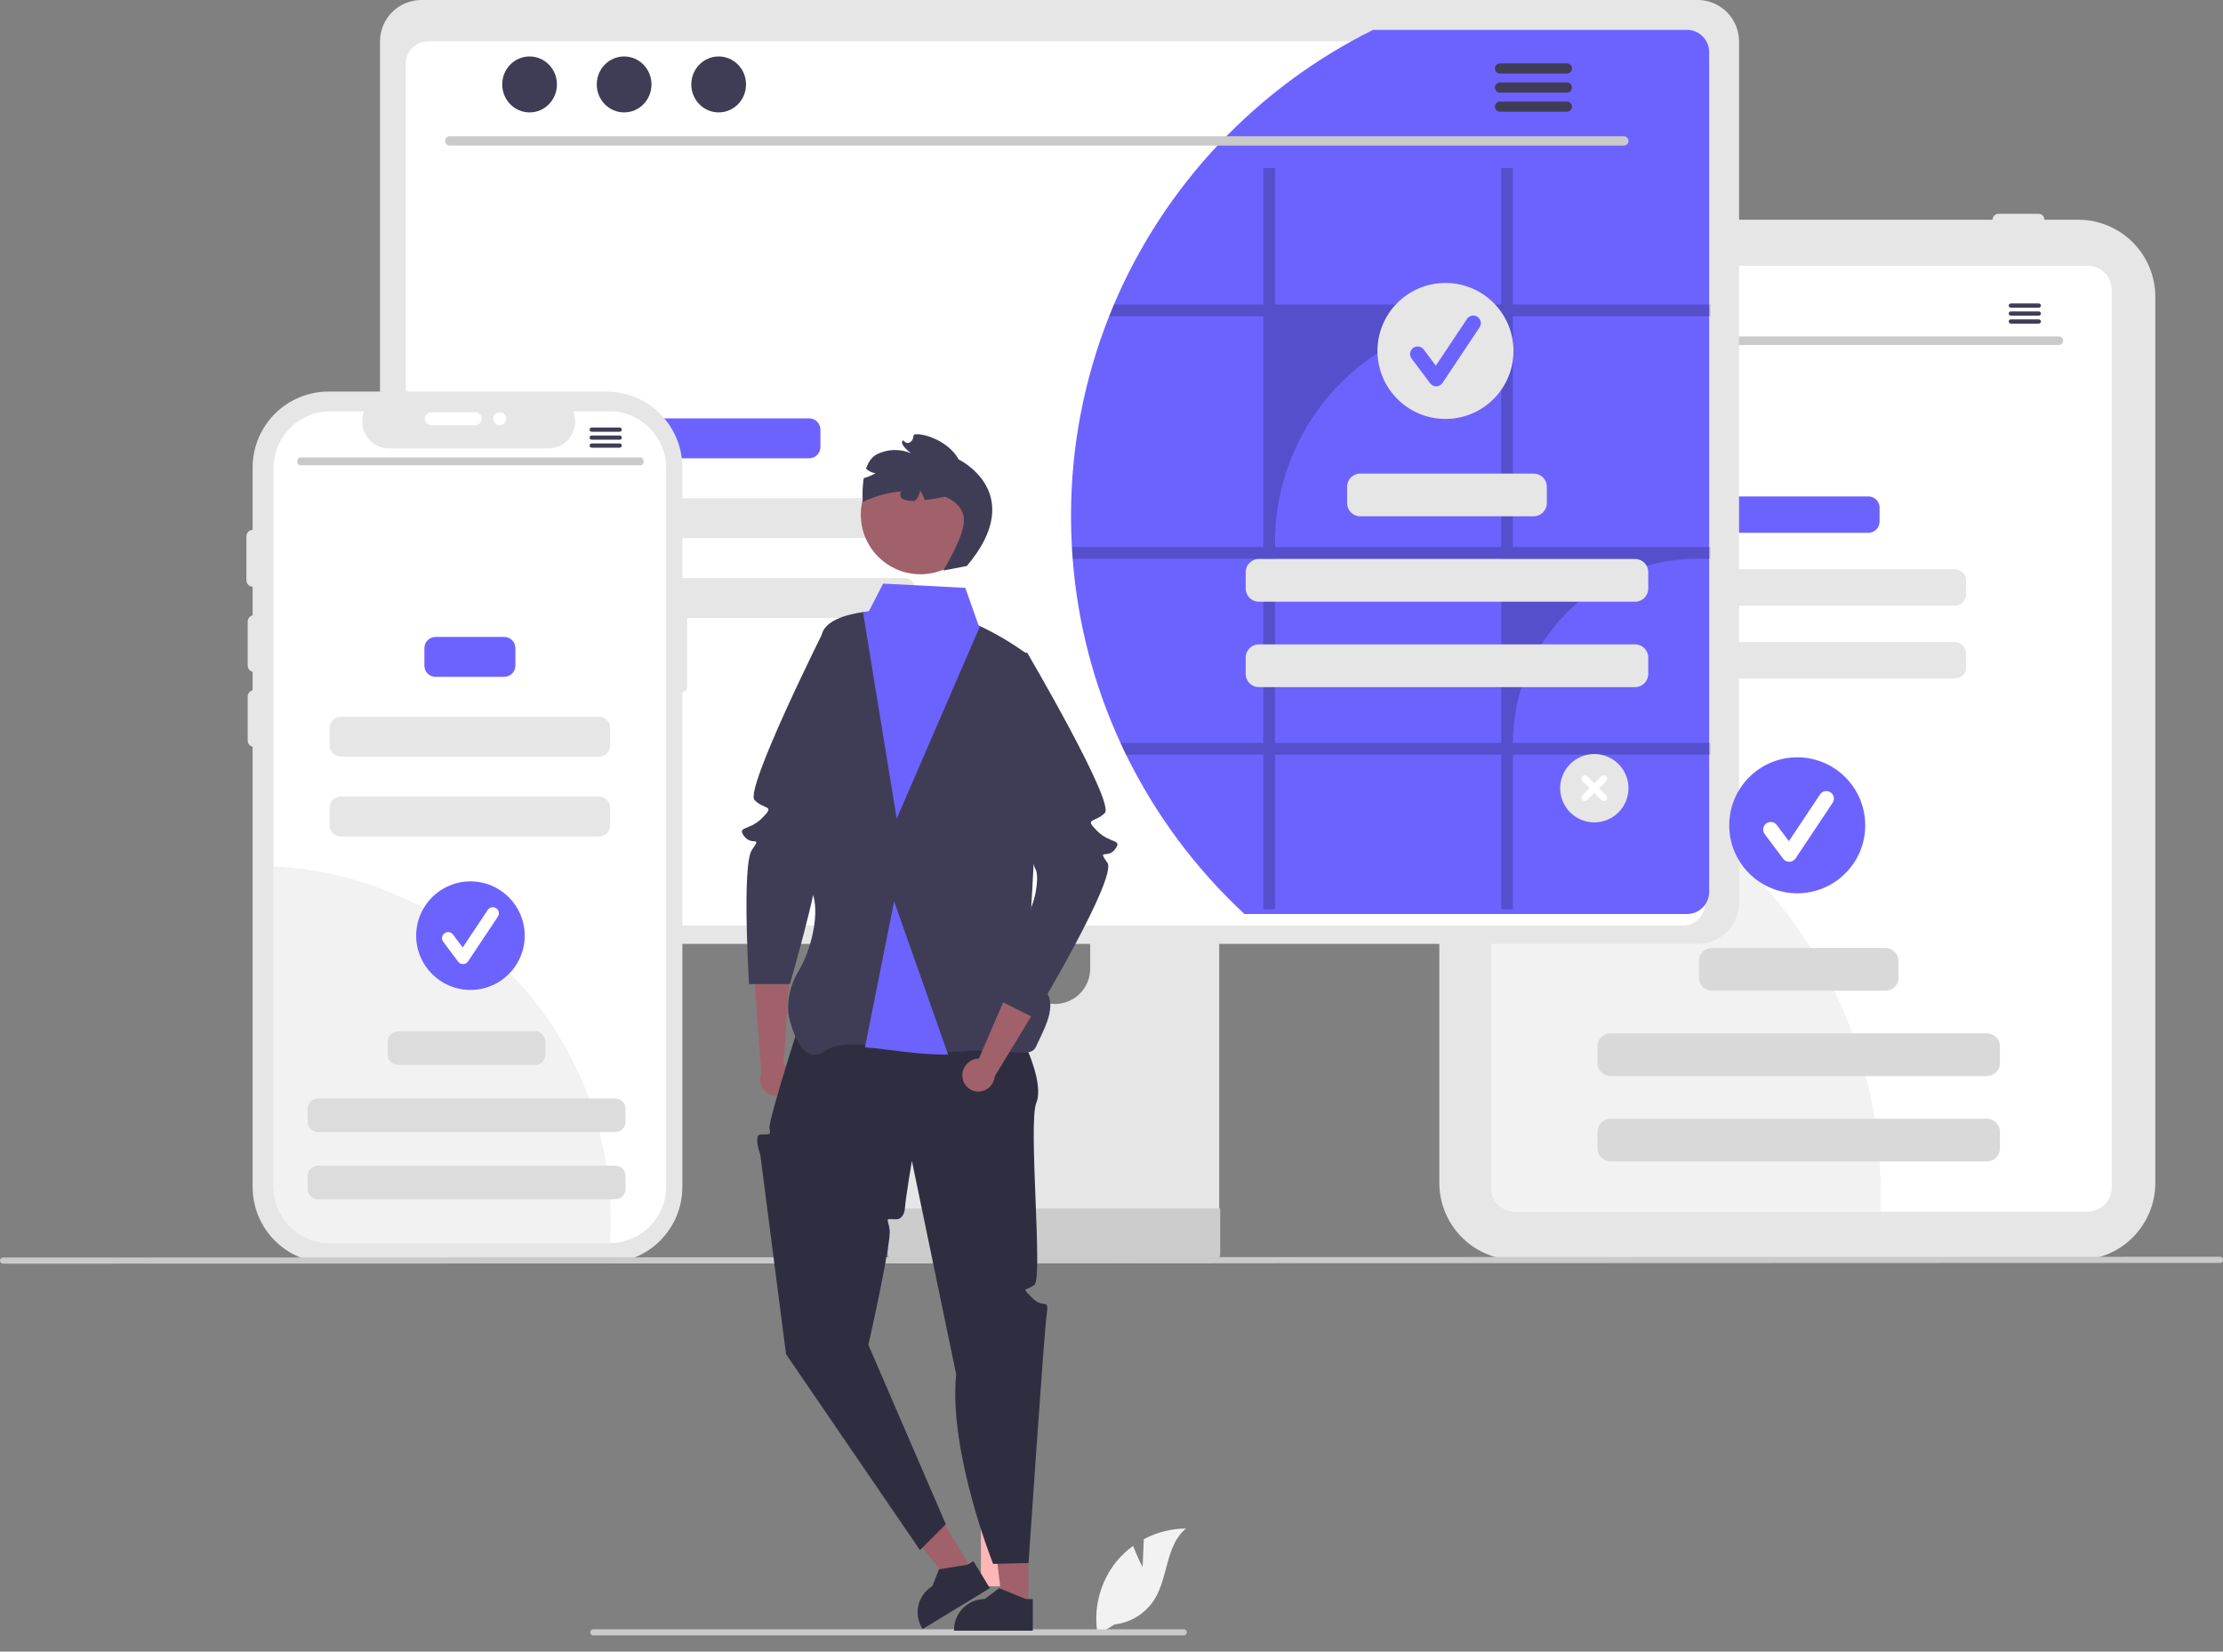 <svg width="860" height="639" viewBox="0 0 860 639" fill="none" xmlns="http://www.w3.org/2000/svg">
<rect x="0" y="0" width="860" height="639" fill="#808080" stroke="none"/>
<g clip-path="url(#clip0_136_1152)">
<path d="M804 487.5H586.652C578.744 487.491 571.163 484.346 565.572 478.755C559.98 473.163 556.835 465.582 556.826 457.675V114.832C556.835 106.924 559.98 99.343 565.572 93.751C571.163 88.16 578.744 85.015 586.652 85.006H804C811.908 85.015 819.489 88.16 825.081 93.751C830.672 99.343 833.817 106.924 833.826 114.832V457.675C833.817 465.582 830.672 473.163 825.081 478.755C819.489 484.346 811.908 487.491 804 487.5Z" fill="#E6E6E6"/>
<path d="M807.605 102.803H586.242C583.767 102.806 581.394 103.791 579.643 105.541C577.893 107.291 576.908 109.665 576.905 112.14V459.453C576.909 461.928 577.894 464.301 579.644 466.051C581.394 467.801 583.767 468.786 586.242 468.79H807.605C810.08 468.787 812.453 467.802 814.203 466.052C815.954 464.302 816.938 461.928 816.941 459.453V112.14C816.938 109.665 815.954 107.291 814.203 105.541C812.453 103.791 810.08 102.806 807.605 102.803Z" fill="white"/>
<path d="M591.965 85.006C591.965 84.401 592.206 83.821 592.634 83.393C593.061 82.965 593.641 82.725 594.246 82.724H609.762C610.367 82.724 610.947 82.964 611.375 83.392C611.803 83.82 612.044 84.401 612.044 85.006C612.044 85.611 611.803 86.191 611.375 86.619C610.947 87.047 610.367 87.287 609.762 87.287H594.246C593.641 87.287 593.061 87.046 592.634 86.618C592.206 86.191 591.965 85.611 591.965 85.006Z" fill="#E6E6E6"/>
<path d="M617.52 85.006C617.52 84.401 617.761 83.821 618.189 83.393C618.617 82.965 619.197 82.725 619.801 82.724H635.317C635.922 82.724 636.503 82.964 636.931 83.392C637.358 83.82 637.599 84.401 637.599 85.006C637.599 85.611 637.358 86.191 636.931 86.619C636.503 87.047 635.922 87.287 635.317 87.287H619.801C619.197 87.287 618.617 87.046 618.189 86.618C617.761 86.191 617.52 85.611 617.52 85.006Z" fill="#E6E6E6"/>
<path d="M770.851 85.006C770.852 84.401 771.092 83.821 771.52 83.393C771.948 82.965 772.528 82.725 773.133 82.724H788.648C789.254 82.724 789.834 82.964 790.262 83.392C790.69 83.82 790.93 84.401 790.93 85.006C790.93 85.611 790.69 86.191 790.262 86.619C789.834 87.047 789.254 87.287 788.648 87.287H773.133C772.528 87.287 771.948 87.046 771.52 86.618C771.092 86.191 770.852 85.611 770.851 85.006Z" fill="#E6E6E6"/>
<path d="M727.599 461.634C727.599 464.035 727.553 466.426 727.444 468.79H586.242C583.767 468.786 581.394 467.801 579.644 466.051C577.894 464.301 576.909 461.928 576.905 459.453V284.637C618.954 291.431 657.211 312.973 684.823 345.405C712.436 377.837 727.599 419.04 727.599 461.634Z" fill="#F2F2F2"/>
<path d="M722.804 192.056H670.143C667.747 192.056 665.804 193.999 665.804 196.395V201.809C665.804 204.206 667.747 206.148 670.143 206.148H722.804C725.2 206.148 727.143 204.206 727.143 201.809V196.395C727.143 193.999 725.2 192.056 722.804 192.056Z" fill="#6C63FF"/>
<path d="M756.273 220.241H636.673C634.277 220.241 632.334 222.183 632.334 224.58V229.994C632.334 232.39 634.277 234.333 636.673 234.333H756.273C758.669 234.333 760.612 232.39 760.612 229.994V224.58C760.612 222.183 758.669 220.241 756.273 220.241Z" fill="#E6E6E6"/>
<path d="M756.273 248.426H636.673C634.277 248.426 632.334 250.368 632.334 252.765V258.179C632.334 260.575 634.277 262.518 636.673 262.518H756.273C758.669 262.518 760.612 260.575 760.612 258.179V252.765C760.612 250.368 758.669 248.426 756.273 248.426Z" fill="#E6E6E6"/>
<path d="M796.54 133.466H597.307C596.876 133.457 596.466 133.279 596.164 132.971C595.863 132.662 595.694 132.248 595.694 131.817C595.694 131.386 595.863 130.972 596.164 130.664C596.466 130.356 596.876 130.178 597.307 130.168H796.54C796.971 130.178 797.381 130.356 797.682 130.664C797.984 130.972 798.153 131.386 798.153 131.817C798.153 132.248 797.984 132.662 797.682 132.971C797.381 133.279 796.971 133.457 796.54 133.466Z" fill="#CACACA"/>
<path d="M607.937 125.4C610.613 125.4 612.783 123.182 612.783 120.446C612.783 117.71 610.613 115.492 607.937 115.492C605.26 115.492 603.091 117.71 603.091 120.446C603.091 123.182 605.26 125.4 607.937 125.4Z" fill="#3F3D56"/>
<path d="M624.678 125.4C627.355 125.4 629.524 123.182 629.524 120.446C629.524 117.71 627.355 115.492 624.678 115.492C622.002 115.492 619.832 117.71 619.832 120.446C619.832 123.182 622.002 125.4 624.678 125.4Z" fill="#3F3D56"/>
<path d="M641.42 125.4C644.096 125.4 646.266 123.182 646.266 120.446C646.266 117.71 644.096 115.492 641.42 115.492C638.743 115.492 636.573 117.71 636.573 120.446C636.573 123.182 638.743 125.4 641.42 125.4Z" fill="#3F3D56"/>
<path d="M788.752 117.406H777.907C777.692 117.41 777.487 117.499 777.337 117.652C777.186 117.806 777.102 118.012 777.102 118.227C777.102 118.442 777.186 118.649 777.337 118.802C777.487 118.956 777.692 119.044 777.907 119.048H788.752C788.967 119.044 789.172 118.956 789.323 118.802C789.473 118.649 789.557 118.442 789.557 118.227C789.557 118.012 789.473 117.806 789.323 117.652C789.172 117.499 788.967 117.41 788.752 117.406Z" fill="#3F3D56"/>
<path d="M788.752 120.489H777.907C777.692 120.493 777.487 120.581 777.337 120.735C777.186 120.888 777.102 121.095 777.102 121.31C777.102 121.525 777.186 121.731 777.337 121.885C777.487 122.038 777.692 122.127 777.907 122.131H788.752C788.967 122.127 789.172 122.038 789.323 121.885C789.473 121.731 789.557 121.525 789.557 121.31C789.557 121.095 789.473 120.888 789.323 120.735C789.172 120.581 788.967 120.493 788.752 120.489Z" fill="#3F3D56"/>
<path d="M788.752 123.567H777.907C777.692 123.571 777.487 123.66 777.337 123.813C777.186 123.967 777.102 124.173 777.102 124.388C777.102 124.603 777.186 124.81 777.337 124.963C777.487 125.117 777.692 125.205 777.907 125.209H788.752C788.967 125.205 789.172 125.117 789.323 124.963C789.473 124.81 789.557 124.603 789.557 124.388C789.557 124.173 789.473 123.967 789.323 123.813C789.172 123.66 788.967 123.571 788.752 123.567Z" fill="#3F3D56"/>
<path d="M465.498 284.768H349.988C348.354 284.77 346.788 285.422 345.634 286.579C344.48 287.736 343.833 289.303 343.835 290.937V473.409H471.668V290.937C471.669 290.127 471.509 289.325 471.199 288.576C470.889 287.827 470.435 287.147 469.862 286.574C469.289 286.001 468.609 285.546 467.86 285.237C467.111 284.927 466.309 284.767 465.498 284.768ZM408.132 388.446C404.52 388.429 401.06 386.987 398.506 384.432C395.952 381.878 394.509 378.419 394.492 374.806V353.76C394.495 350.144 395.934 346.678 398.491 344.123C401.049 341.567 404.517 340.132 408.132 340.132C411.747 340.132 415.215 341.567 417.773 344.123C420.33 346.678 421.769 350.144 421.772 353.76V374.806C421.755 378.419 420.313 381.878 417.758 384.433C415.204 386.987 411.744 388.429 408.132 388.446Z" fill="#E6E6E6"/>
<path d="M343.438 467.573V485.178C343.44 486.09 343.803 486.964 344.448 487.609C345.093 488.254 345.968 488.617 346.88 488.619H468.623C469.534 488.615 470.407 488.251 471.051 487.606C471.696 486.962 472.06 486.089 472.064 485.178V467.573L343.438 467.573Z" fill="#CCCCCC"/>
<path d="M656.773 0H163.012C158.77 0.007 154.704 1.695 151.704 4.695C148.704 7.694 147.016 11.761 147.009 16.003V349.194C147.013 353.437 148.701 357.505 151.701 360.506C154.701 363.506 158.769 365.193 163.012 365.197H656.773C661.016 365.193 665.084 363.506 668.084 360.506C671.084 357.505 672.771 353.437 672.776 349.194V16.003C672.769 11.761 671.08 7.694 668.081 4.695C665.081 1.695 661.015 0.007 656.773 0Z" fill="#E6E6E6"/>
<path d="M651.072 16H165.558C163.287 16.005 161.11 16.911 159.506 18.518C157.901 20.126 157 22.305 157 24.576V349.509C157.004 351.778 157.907 353.952 159.511 355.557C161.115 357.161 163.29 358.064 165.558 358.068H651.072C653.34 358.064 655.515 357.161 657.119 355.557C658.723 353.952 659.626 351.778 659.63 349.509V24.576C659.63 22.305 658.729 20.126 657.124 18.518C655.52 16.911 653.343 16.005 651.072 16Z" fill="white"/>
<path d="M661.209 20.135V345.068C661.206 347.336 660.303 349.511 658.698 351.115C657.094 352.719 654.92 353.622 652.651 353.626H481.448C462.509 336.062 446.971 315.156 435.614 291.956C434.867 290.462 434.155 288.949 433.479 287.419C423.131 264.964 416.865 240.846 414.974 216.194C414.85 214.682 414.743 213.169 414.672 211.639C414.44 207.725 414.334 203.757 414.334 199.771C414.3 173.264 419.305 146.992 429.084 122.355C429.671 120.825 430.294 119.312 430.934 117.8C450.614 71.561 486.175 33.88 531.197 11.559H652.651C654.922 11.564 657.099 12.469 658.704 14.077C660.308 15.685 661.209 17.863 661.209 20.135Z" fill="#6C63FF"/>
<path d="M628.245 56.327H173.952C173.48 56.317 173.03 56.122 172.699 55.785C172.369 55.447 172.184 54.993 172.184 54.521C172.184 54.048 172.369 53.594 172.699 53.257C173.03 52.919 173.48 52.724 173.952 52.714H628.245C628.718 52.724 629.167 52.919 629.498 53.257C629.828 53.594 630.014 54.048 630.014 54.521C630.014 54.993 629.828 55.447 629.498 55.785C629.167 56.122 628.718 56.317 628.245 56.327Z" fill="#CACACA"/>
<path d="M204.877 43.49C210.724 43.49 215.464 38.644 215.464 32.666C215.464 26.689 210.724 21.843 204.877 21.843C199.029 21.843 194.289 26.689 194.289 32.666C194.289 38.644 199.029 43.49 204.877 43.49Z" fill="#3F3D56"/>
<path d="M241.452 43.49C247.299 43.49 252.039 38.644 252.039 32.666C252.039 26.689 247.299 21.843 241.452 21.843C235.604 21.843 230.864 26.689 230.864 32.666C230.864 38.644 235.604 43.49 241.452 43.49Z" fill="#3F3D56"/>
<path d="M278.026 43.49C283.874 43.49 288.614 38.644 288.614 32.666C288.614 26.689 283.874 21.843 278.026 21.843C272.179 21.843 267.439 26.689 267.439 32.666C267.439 38.644 272.179 43.49 278.026 43.49Z" fill="#3F3D56"/>
<path d="M606.224 24.526H580.243C579.728 24.536 579.237 24.748 578.877 25.115C578.516 25.483 578.314 25.978 578.314 26.493C578.314 27.008 578.516 27.503 578.877 27.87C579.237 28.238 579.728 28.45 580.243 28.46H606.224C606.739 28.45 607.229 28.238 607.59 27.87C607.951 27.503 608.153 27.008 608.153 26.493C608.153 25.978 607.951 25.483 607.59 25.115C607.229 24.748 606.739 24.536 606.224 24.526Z" fill="#3F3D56"/>
<path d="M606.224 31.91H580.243C579.728 31.92 579.237 32.132 578.877 32.5C578.516 32.868 578.314 33.362 578.314 33.877C578.314 34.392 578.516 34.887 578.877 35.255C579.237 35.623 579.728 35.834 580.243 35.844H606.224C606.739 35.834 607.229 35.623 607.59 35.255C607.951 34.887 608.153 34.392 608.153 33.877C608.153 33.362 607.951 32.868 607.59 32.5C607.229 32.132 606.739 31.92 606.224 31.91Z" fill="#3F3D56"/>
<path d="M606.224 39.285H580.243C579.728 39.295 579.237 39.507 578.877 39.874C578.516 40.242 578.314 40.737 578.314 41.252C578.314 41.767 578.516 42.262 578.877 42.629C579.237 42.997 579.728 43.209 580.243 43.219H606.224C606.739 43.209 607.229 42.997 607.59 42.629C607.951 42.262 608.153 41.767 608.153 41.252C608.153 40.737 607.951 40.242 607.59 39.874C607.229 39.507 606.739 39.295 606.224 39.285Z" fill="#3F3D56"/>
<path d="M313.051 161.871H249.522C247.126 161.871 245.183 163.813 245.183 166.21V172.972C245.183 175.369 247.126 177.311 249.522 177.311H313.051C315.447 177.311 317.39 175.369 317.39 172.972V166.21C317.39 163.813 315.447 161.871 313.051 161.871Z" fill="#6C63FF"/>
<path d="M349.723 192.752H212.851C210.455 192.752 208.512 194.694 208.512 197.091V203.853C208.512 206.25 210.455 208.192 212.851 208.192H349.723C352.119 208.192 354.062 206.25 354.062 203.853V197.091C354.062 194.694 352.119 192.752 349.723 192.752Z" fill="#E6E6E6"/>
<path d="M349.723 223.633H212.851C210.455 223.633 208.512 225.575 208.512 227.972V234.734C208.512 237.131 210.455 239.073 212.851 239.073H349.723C352.119 239.073 354.062 237.131 354.062 234.734V227.972C354.062 225.575 352.119 223.633 349.723 223.633Z" fill="#E6E6E6"/>
<path d="M220.392 334.997C220.402 341.357 219.269 347.667 217.047 353.626H167.138C164.869 353.622 162.694 352.719 161.09 351.115C159.486 349.511 158.583 347.337 158.579 345.068V282.295C161.368 281.844 164.188 281.618 167.013 281.619C174.023 281.618 180.964 282.999 187.441 285.681C193.917 288.363 199.802 292.295 204.758 297.252C209.715 302.209 213.647 308.093 216.329 314.57C219.012 321.046 220.392 327.987 220.392 334.997Z" fill="#6C63FF"/>
<path opacity="0.2" d="M661.654 122.355V117.8H585.305V65.008H580.768V117.8H493.263V65.008H488.726V117.8H430.935C430.294 119.312 429.671 120.825 429.084 122.355H488.726V211.639H414.672C414.743 213.169 414.85 214.682 414.974 216.194H488.726V287.419H433.479C434.155 288.949 434.867 290.462 435.614 291.956H488.726V351.829H493.263V291.956H580.768V351.829H585.305V291.956H661.654V287.419H585.305C585.305 278.066 587.148 268.804 590.727 260.162C594.306 251.521 599.553 243.669 606.167 237.055C612.78 230.442 620.632 225.195 629.274 221.616C637.915 218.036 647.177 216.194 656.53 216.194H661.654V211.639H585.305V122.355H661.654ZM580.768 287.419H493.263V216.194H580.768V287.419ZM580.768 211.639H493.263V209.86C493.263 186.652 502.482 164.395 518.893 147.984C535.303 131.574 557.56 122.355 580.768 122.355L580.768 211.639Z" fill="black"/>
<path d="M263.977 231.612V180.868C263.977 173.079 260.882 165.609 255.375 160.102C249.867 154.594 242.397 151.5 234.608 151.5H127.101C119.312 151.5 111.842 154.594 106.334 160.102C100.826 165.609 97.732 173.079 97.732 180.868V459.251C97.732 467.04 100.826 474.51 106.334 480.017C111.842 485.525 119.312 488.619 127.101 488.619H234.608C238.465 488.619 242.284 487.86 245.847 486.384C249.41 484.908 252.648 482.745 255.375 480.017C258.102 477.29 260.265 474.053 261.741 470.489C263.217 466.926 263.977 463.107 263.977 459.251V267.732C264.468 267.732 264.939 267.537 265.286 267.189C265.634 266.842 265.829 266.371 265.829 265.88V233.464C265.829 232.973 265.634 232.502 265.286 232.154C264.939 231.807 264.468 231.612 263.977 231.612Z" fill="#E6E6E6"/>
<path d="M257.726 181.07V459.05C257.727 464.824 255.449 470.365 251.388 474.469C247.327 478.574 241.81 480.91 236.036 480.97C235.956 480.978 235.876 480.982 235.796 480.98H127.766C121.95 480.979 116.372 478.669 112.26 474.556C108.147 470.444 105.837 464.866 105.836 459.05V181.07C105.837 175.254 108.147 169.676 112.26 165.564C116.372 161.451 121.95 159.141 127.766 159.14H140.876C140.232 160.723 139.986 162.44 140.161 164.139C140.336 165.839 140.926 167.47 141.879 168.889C142.832 170.307 144.119 171.469 145.627 172.273C147.135 173.078 148.817 173.499 150.526 173.5H212.116C213.824 173.495 215.504 173.072 217.009 172.266C218.515 171.461 219.8 170.299 220.751 168.881C221.703 167.464 222.292 165.834 222.467 164.136C222.643 162.437 222.398 160.722 221.756 159.14H235.796C241.612 159.141 247.19 161.451 251.302 165.564C255.415 169.676 257.726 175.254 257.726 181.07Z" fill="white"/>
<path d="M236.306 472.4C236.306 475.28 236.216 478.137 236.036 480.97C235.956 480.978 235.876 480.982 235.796 480.98H127.766C121.95 480.979 116.372 478.669 112.26 474.556C108.147 470.444 105.837 464.866 105.836 459.05V335.17C141.034 336.945 174.204 352.178 198.488 377.719C222.771 403.261 236.31 437.157 236.306 472.4Z" fill="#F2F2F2"/>
<path d="M98.326 260C97.663 259.999 97.028 259.735 96.559 259.267C96.091 258.798 95.827 258.162 95.826 257.5V240.5C95.826 239.837 96.09 239.201 96.558 238.732C97.027 238.263 97.663 238 98.326 238C98.989 238 99.625 238.263 100.094 238.732C100.563 239.201 100.826 239.837 100.826 240.5V257.5C100.825 258.162 100.562 258.798 100.093 259.267C99.624 259.735 98.989 259.999 98.326 260Z" fill="#E6E6E6"/>
<path d="M195.046 246.426H168.517C166.121 246.426 164.178 248.368 164.178 250.765V257.527C164.178 259.924 166.121 261.866 168.517 261.866H195.046C197.442 261.866 199.385 259.924 199.385 257.527V250.765C199.385 248.368 197.442 246.426 195.046 246.426Z" fill="#6C63FF"/>
<path d="M231.717 277.307H131.846C129.449 277.307 127.507 279.25 127.507 281.646V288.408C127.507 290.805 129.449 292.747 131.846 292.747H231.717C234.114 292.747 236.056 290.805 236.056 288.408V281.646C236.056 279.25 234.114 277.307 231.717 277.307Z" fill="#E6E6E6"/>
<path d="M231.717 308.188H131.846C129.449 308.188 127.507 310.131 127.507 312.527V319.29C127.507 321.686 129.449 323.629 131.846 323.629H231.717C234.114 323.629 236.056 321.686 236.056 319.29V312.527C236.056 310.131 234.114 308.188 231.717 308.188Z" fill="#E6E6E6"/>
<path d="M97.826 227C97.163 226.999 96.528 226.735 96.059 226.267C95.591 225.798 95.327 225.162 95.326 224.5V207.5C95.326 206.837 95.59 206.201 96.058 205.732C96.527 205.263 97.163 205 97.826 205C98.489 205 99.125 205.263 99.594 205.732C100.063 206.201 100.326 206.837 100.326 207.5V224.5C100.325 225.162 100.062 225.798 99.593 226.267C99.124 226.735 98.489 226.999 97.826 227Z" fill="#E6E6E6"/>
<path d="M164.326 162C164.327 161.337 164.591 160.701 165.059 160.233C165.528 159.764 166.163 159.5 166.826 159.5H183.826C184.489 159.5 185.125 159.763 185.594 160.232C186.063 160.701 186.326 161.337 186.326 162C186.326 162.663 186.063 163.299 185.594 163.767C185.125 164.236 184.489 164.5 183.826 164.5H166.826C166.163 164.499 165.528 164.235 165.059 163.767C164.591 163.298 164.327 162.662 164.326 162Z" fill="white"/>
<path d="M98.326 289C97.663 288.999 97.028 288.735 96.559 288.267C96.091 287.798 95.827 287.162 95.826 286.5V269.5C95.826 268.837 96.09 268.201 96.558 267.732C97.027 267.263 97.663 267 98.326 267C98.989 267 99.625 267.263 100.094 267.732C100.563 268.201 100.826 268.837 100.826 269.5V286.5C100.825 287.162 100.562 287.798 100.093 288.267C99.624 288.735 98.989 288.999 98.326 289Z" fill="#E6E6E6"/>
<path d="M193.326 164.5C194.707 164.5 195.826 163.38 195.826 162C195.826 160.619 194.707 159.5 193.326 159.5C191.945 159.5 190.826 160.619 190.826 162C190.826 163.38 191.945 164.5 193.326 164.5Z" fill="white"/>
<path d="M858.941 488.613L1.191 488.92C0.875 488.919 0.574 488.793 0.351 488.57C0.128 488.347 0.003 488.045 0.003 487.729C0.003 487.414 0.128 487.112 0.351 486.889C0.574 486.665 0.875 486.54 1.191 486.539L858.941 486.231C859.256 486.231 859.559 486.357 859.783 486.58C860.006 486.803 860.131 487.106 860.131 487.422C860.131 487.738 860.006 488.041 859.783 488.264C859.559 488.487 859.256 488.613 858.941 488.613Z" fill="#CACACA"/>
<path d="M379.495 613.711H388.881L393.347 577.506L379.493 577.507L379.495 613.711Z" fill="#FFB6B6"/>
<path d="M442.027 606.336L442.509 595.505C447.531 592.82 453.132 591.402 458.826 591.374C450.989 597.781 451.969 610.132 446.655 618.749C444.978 621.423 442.719 623.686 440.048 625.37C437.377 627.053 434.361 628.113 431.225 628.473L424.666 632.488C423.766 627.471 423.965 622.319 425.248 617.386C426.531 612.454 428.868 607.858 432.098 603.915C433.932 601.721 436.036 599.767 438.358 598.099C439.929 602.241 442.027 606.336 442.027 606.336Z" fill="#F2F2F2"/>
<path d="M457.927 632.741H229.545C229.229 632.74 228.928 632.614 228.705 632.391C228.482 632.168 228.357 631.866 228.357 631.551C228.357 631.235 228.482 630.933 228.705 630.71C228.928 630.487 229.229 630.361 229.545 630.36H457.927C458.083 630.359 458.239 630.39 458.383 630.449C458.528 630.509 458.66 630.597 458.771 630.707C458.882 630.818 458.97 630.949 459.03 631.094C459.09 631.239 459.121 631.394 459.121 631.551C459.121 631.707 459.09 631.862 459.03 632.007C458.97 632.152 458.882 632.283 458.771 632.394C458.66 632.504 458.528 632.592 458.383 632.652C458.239 632.711 458.083 632.742 457.927 632.741Z" fill="#CACACA"/>
<path d="M305.408 421.301C306.383 419.923 306.783 418.219 306.521 416.552C306.259 414.884 305.357 413.384 304.007 412.372C303.729 412.17 303.435 411.992 303.128 411.839L306.033 367.723L291.253 370.285L294.548 415.167C294.012 416.49 293.929 417.953 294.312 419.328C294.695 420.703 295.522 421.912 296.665 422.767C297.319 423.248 298.062 423.594 298.851 423.788C299.64 423.981 300.459 424.017 301.262 423.894C302.065 423.77 302.835 423.49 303.53 423.069C304.224 422.648 304.829 422.094 305.309 421.439C305.343 421.394 305.375 421.347 305.408 421.301Z" fill="#A0616A"/>
<path d="M397.835 621.762L387.934 621.761L383.224 583.571L397.837 583.572L397.835 621.762Z" fill="#A0616A"/>
<path d="M375.908 607.003L367.449 612.148L343.578 581.967L356.063 574.374L375.908 607.003Z" fill="#A0616A"/>
<path d="M395.905 402.728C395.905 402.728 404.09 418.991 400.905 426.728C397.721 434.466 403.517 494.412 400.211 497.07C396.905 499.728 394.778 497.601 399.341 502.165C403.905 506.729 405.905 501.728 404.905 508.728C403.905 515.728 397.905 604.728 397.905 604.728L384.211 605.07C384.211 605.07 366.905 561.728 369.905 531.728L352.775 449.111C352.775 449.111 350.306 463.831 350.106 467.28C349.905 470.729 347.905 471.728 346.905 471.728C341.9 471.728 343.441 470.839 344.173 475.784C344.905 480.729 335.947 520.309 335.947 520.309L365.905 589.728L355.905 599.728L304.085 523.93L294.151 446.87C294.151 446.87 291.396 439.138 294.151 438.933C296.905 438.729 298.464 439.603 297.685 436.665C296.905 433.728 312.905 384.729 312.905 384.729L395.905 402.728Z" fill="#2F2E41"/>
<path d="M400.905 404.729C398.595 410.079 390.725 405.179 372.905 406.729C370.845 406.909 368.815 406.999 366.795 407.019C354.845 407.149 343.675 404.879 334.635 404.209C328.125 403.719 322.715 404.059 318.905 406.729C308.905 413.729 304.945 392.069 304.945 392.069C304.519 386.341 305.905 380.625 308.905 375.729C313.905 367.729 319.025 348.719 311.905 341.729C304.785 334.739 304.025 323.739 306.905 320.729C309.785 317.719 319.245 257.529 317.905 247.729C316.845 239.999 328.785 237.519 333.865 236.819C335.225 236.629 336.095 236.569 336.095 236.569L347.905 238.729L364.905 241.729L378.595 241.989C378.595 241.989 378.785 242.079 379.145 242.239C385.374 245.185 391.319 248.696 396.905 252.729C404.985 258.819 399.015 349.719 399.015 349.719C399.015 349.719 397.905 376.789 403.905 382.729C409.905 388.669 403.215 399.379 400.905 404.729Z" fill="#3F3D56"/>
<path d="M341.905 242.544L318.905 243.544C318.905 243.544 287.905 305.544 291.905 309.544C295.905 313.544 299.992 311.273 294.948 316.408C289.905 321.544 284.905 319.544 287.905 323.544C290.905 327.544 294.905 323.043 290.905 328.793C286.905 334.544 289.782 380.729 289.782 380.729H305.599C305.599 380.729 316.782 341.93 315.843 337.237C314.905 332.544 314.782 328.533 315.843 327.038C316.905 325.544 341.905 242.544 341.905 242.544Z" fill="#3F3D56"/>
<path d="M356.079 222.178C368.812 222.178 379.134 211.856 379.134 199.122C379.134 186.389 368.812 176.067 356.079 176.067C343.345 176.067 333.023 186.389 333.023 199.122C333.023 211.856 343.345 222.178 356.079 222.178Z" fill="#A0616A"/>
<path d="M374.045 218.979L364.905 220.729C364.905 220.729 373.405 207.009 372.905 200.729C372.405 194.449 365.565 192.199 365.565 192.199C365.565 192.199 361.775 193.019 357.785 193.479C357.308 192.133 356.687 190.842 355.935 189.629C355.787 191.196 355.094 192.661 353.975 193.769C352.513 193.894 351.041 193.724 349.645 193.269C348.065 192.549 348.095 191.299 348.615 190.129C343.466 190.554 338.44 191.934 333.795 194.199C333.565 191.129 333.683 188.042 334.145 184.999C334.365 184.939 334.585 184.869 334.805 184.799C336.168 184.367 337.482 183.794 338.725 183.089C337.342 182.905 336.049 182.297 335.025 181.349C335.865 178.889 337.205 176.759 339.315 175.719C341.351 174.723 343.577 174.177 345.842 174.116C348.108 174.056 350.36 174.483 352.445 175.369C352.445 175.369 347.555 171.799 349.355 170.339C349.475 170.459 349.595 170.569 349.725 170.679C349.895 170.819 350.085 170.969 350.265 171.109C351.375 172.009 353.035 170.739 353.255 169.379C353.279 169.207 353.312 169.037 353.355 168.869C353.385 168.729 353.425 168.589 353.465 168.459C353.499 168.343 353.539 168.23 353.585 168.119C356.915 167.319 366.985 170.569 370.855 177.729C370.855 177.729 397.905 190.729 374.045 218.979Z" fill="#3F3D56"/>
<path d="M372.372 416.966C372.13 415.295 372.549 413.596 373.541 412.23C374.533 410.864 376.018 409.939 377.682 409.652C378.021 409.599 378.364 409.574 378.707 409.577L396.193 368.971L408.188 377.977L384.833 416.445C384.708 417.867 384.117 419.207 383.15 420.258C382.184 421.308 380.897 422.008 379.49 422.25C378.688 422.38 377.869 422.35 377.079 422.164C376.288 421.977 375.542 421.636 374.884 421.161C374.225 420.686 373.666 420.086 373.24 419.395C372.813 418.704 372.526 417.936 372.396 417.134C372.387 417.078 372.379 417.022 372.372 416.966Z" fill="#A0616A"/>
<path d="M374.405 251.544L397.405 252.544C397.405 252.544 431.405 310.544 427.405 314.544C423.405 318.544 419.319 316.273 424.362 321.408C429.405 326.544 434.405 324.544 431.405 328.544C428.405 332.544 424.405 328.043 428.405 333.793C432.405 339.544 399.905 393.729 399.905 393.729L385.905 386.729C385.905 386.729 399.529 350.93 400.467 346.237C401.405 341.544 401.529 337.533 400.467 336.038C399.405 334.544 374.405 251.544 374.405 251.544Z" fill="#3F3D56"/>
<path d="M379.145 242.239L346.905 316.729L333.865 236.819C335.225 236.629 336.095 236.569 336.095 236.569L341.645 225.789L373.435 227.439L378.595 241.989C378.595 241.989 378.785 242.079 379.145 242.239Z" fill="#6C63FF"/>
<path d="M366.795 408.019C354.845 408.149 343.675 405.878 334.635 405.208L345.905 348.729L366.795 408.019Z" fill="#6C63FF"/>
<path d="M399.549 630.899L369.102 630.898V630.513C369.102 627.37 370.351 624.355 372.573 622.133C374.796 619.911 377.81 618.662 380.953 618.662L386.515 614.443L396.891 618.663L399.549 618.663L399.549 630.899Z" fill="#2F2E41"/>
<path d="M382.939 614.454L356.926 630.276L356.726 629.947C355.093 627.262 354.593 624.038 355.337 620.984C356.081 617.93 358.007 615.297 360.692 613.664L363.252 607.168L374.31 605.381L376.581 604L382.939 614.454Z" fill="#2F2E41"/>
<path d="M616.789 318.173C614.175 318.173 611.62 317.397 609.446 315.945C607.272 314.492 605.578 312.428 604.577 310.013C603.577 307.598 603.315 304.94 603.825 302.376C604.335 299.812 605.594 297.457 607.443 295.608C609.291 293.759 611.647 292.5 614.211 291.99C616.775 291.48 619.432 291.742 621.848 292.743C624.263 293.743 626.327 295.437 627.78 297.611C629.232 299.785 630.007 302.34 630.007 304.954C630.007 308.46 628.615 311.822 626.136 314.301C623.657 316.78 620.295 318.173 616.789 318.173Z" fill="#E6E6E6"/>
<path d="M621.399 307.72L618.633 304.954L621.399 302.189C621.644 301.944 621.781 301.612 621.781 301.267C621.781 300.921 621.644 300.589 621.399 300.345C621.155 300.1 620.823 299.963 620.477 299.963C620.131 299.963 619.8 300.1 619.555 300.345L616.789 303.111L614.023 300.345C613.779 300.1 613.447 299.963 613.101 299.963C612.756 299.963 612.424 300.1 612.179 300.345C611.935 300.589 611.797 300.921 611.797 301.267C611.797 301.612 611.935 301.944 612.179 302.189L614.945 304.954L612.179 307.72C611.935 307.965 611.797 308.297 611.797 308.642C611.797 308.988 611.935 309.32 612.179 309.564C612.424 309.809 612.756 309.946 613.101 309.946C613.447 309.946 613.779 309.809 614.023 309.564L616.789 306.799L619.555 309.564C619.8 309.809 620.131 309.946 620.477 309.946C620.823 309.946 621.155 309.809 621.399 309.564C621.644 309.32 621.781 308.988 621.781 308.642C621.781 308.297 621.644 307.965 621.399 307.72Z" fill="white"/>
<path d="M559.2 162.08C573.727 162.08 585.504 150.303 585.504 135.776C585.504 121.248 573.727 109.471 559.2 109.471C544.672 109.471 532.895 121.248 532.895 135.776C532.895 150.303 544.672 162.08 559.2 162.08Z" fill="#E6E6E6"/>
<path d="M555.611 149.466C555.157 149.466 554.709 149.36 554.302 149.157C553.896 148.954 553.543 148.659 553.27 148.295L546.094 138.727C545.863 138.419 545.696 138.069 545.6 137.697C545.505 137.325 545.484 136.938 545.538 136.557C545.593 136.177 545.721 135.811 545.917 135.48C546.113 135.15 546.372 134.861 546.679 134.63C546.987 134.4 547.336 134.232 547.709 134.137C548.081 134.041 548.468 134.02 548.849 134.075C549.229 134.129 549.595 134.258 549.926 134.453C550.256 134.649 550.545 134.908 550.776 135.216L555.471 141.475L567.529 123.388C567.742 123.068 568.016 122.793 568.335 122.579C568.655 122.365 569.013 122.216 569.39 122.141C569.767 122.065 570.155 122.065 570.532 122.14C570.909 122.214 571.267 122.362 571.587 122.575C571.907 122.789 572.182 123.063 572.395 123.382C572.609 123.701 572.758 124.06 572.833 124.437C572.909 124.814 572.909 125.202 572.834 125.579C572.76 125.956 572.611 126.314 572.398 126.634L558.046 148.163C557.786 148.552 557.437 148.873 557.027 149.1C556.618 149.327 556.16 149.452 555.692 149.465C555.665 149.465 555.638 149.466 555.611 149.466Z" fill="#6C63FF"/>
<path d="M593.339 183.231H526.221C523.422 183.231 521.152 185.501 521.152 188.301V194.682C521.152 197.482 523.422 199.752 526.221 199.752H593.339C596.139 199.752 598.409 197.482 598.409 194.682V188.301C598.409 185.501 596.139 183.231 593.339 183.231Z" fill="#E6E6E6"/>
<path d="M632.575 216.272H486.985C484.185 216.272 481.916 218.542 481.916 221.342V227.723C481.916 230.523 484.185 232.793 486.985 232.793H632.575C635.375 232.793 637.644 230.523 637.644 227.723V221.342C637.644 218.542 635.375 216.272 632.575 216.272Z" fill="#E6E6E6"/>
<path d="M632.575 249.313H486.985C484.185 249.313 481.916 251.583 481.916 254.383V260.764C481.916 263.564 484.185 265.833 486.985 265.833H632.575C635.375 265.833 637.644 263.564 637.644 260.764V254.383C637.644 251.583 635.375 249.313 632.575 249.313Z" fill="#E6E6E6"/>
<path d="M695.284 345.609C709.812 345.609 721.589 333.832 721.589 319.304C721.589 304.777 709.812 293 695.284 293C680.756 293 668.979 304.777 668.979 319.304C668.979 333.832 680.756 345.609 695.284 345.609Z" fill="#6C63FF"/>
<path d="M182 383C193.598 383 203 373.598 203 362C203 350.402 193.598 341 182 341C170.402 341 161 350.402 161 362C161 373.598 170.402 383 182 383Z" fill="#6C63FF"/>
<path d="M692.196 333.434C691.742 333.434 691.294 333.328 690.888 333.125C690.481 332.922 690.128 332.627 689.856 332.264L682.679 322.695C682.449 322.388 682.281 322.038 682.186 321.666C682.09 321.293 682.069 320.906 682.124 320.526C682.178 320.145 682.307 319.779 682.503 319.449C682.698 319.118 682.957 318.829 683.265 318.599C683.572 318.368 683.922 318.201 684.294 318.105C684.666 318.01 685.054 317.989 685.434 318.043C685.814 318.097 686.18 318.226 686.511 318.422C686.842 318.618 687.13 318.877 687.361 319.184L692.056 325.444L704.114 307.356C704.327 307.036 704.601 306.762 704.921 306.548C705.24 306.334 705.598 306.185 705.975 306.109C706.352 306.034 706.74 306.034 707.117 306.108C707.494 306.183 707.853 306.331 708.173 306.544C708.492 306.757 708.767 307.031 708.981 307.351C709.195 307.67 709.344 308.028 709.419 308.405C709.494 308.782 709.494 309.17 709.42 309.547C709.345 309.924 709.197 310.283 708.984 310.602L694.631 332.131C694.371 332.521 694.022 332.842 693.613 333.069C693.203 333.295 692.746 333.42 692.278 333.433C692.251 333.434 692.223 333.434 692.196 333.434Z" fill="white"/>
<path d="M179.117 373C178.752 373 178.392 372.915 178.065 372.752C177.739 372.589 177.455 372.351 177.236 372.059L171.47 364.372C171.285 364.125 171.15 363.844 171.074 363.544C170.997 363.245 170.98 362.934 171.024 362.629C171.067 362.323 171.171 362.029 171.328 361.763C171.485 361.498 171.693 361.266 171.94 361.08C172.187 360.895 172.468 360.76 172.767 360.684C173.067 360.607 173.378 360.59 173.683 360.634C173.989 360.678 174.283 360.781 174.549 360.938C174.814 361.096 175.046 361.304 175.232 361.551L179.004 366.58L188.692 352.047C188.864 351.79 189.084 351.57 189.34 351.398C189.597 351.226 189.885 351.106 190.188 351.046C190.49 350.985 190.802 350.985 191.105 351.045C191.408 351.105 191.696 351.224 191.953 351.395C192.21 351.566 192.431 351.786 192.603 352.043C192.774 352.3 192.894 352.587 192.954 352.89C193.015 353.193 193.015 353.505 192.955 353.808C192.895 354.111 192.776 354.399 192.605 354.656L181.073 371.953C180.864 372.266 180.584 372.524 180.255 372.706C179.926 372.888 179.558 372.989 179.182 372.999C179.16 373 179.138 373 179.117 373Z" fill="white"/>
<path d="M729.423 366.76H662.306C659.506 366.76 657.236 369.03 657.236 371.83V378.211C657.236 381.011 659.506 383.281 662.306 383.281H729.423C732.223 383.281 734.493 381.011 734.493 378.211V371.83C734.493 369.03 732.223 366.76 729.423 366.76Z" fill="#D9D9D9"/>
<path d="M206.997 399H154.003C151.792 399 150 400.786 150 402.989V408.011C150 410.214 151.792 412 154.003 412H206.997C209.208 412 211 410.214 211 408.011V402.989C211 400.786 209.208 399 206.997 399Z" fill="#DCDCDC"/>
<path d="M768.659 399.801H623.07C620.27 399.801 618 402.071 618 404.871V411.252C618 414.052 620.27 416.322 623.07 416.322H768.659C771.459 416.322 773.729 414.052 773.729 411.252V404.871C773.729 402.071 771.459 399.801 768.659 399.801Z" fill="#D9D9D9"/>
<path d="M237.996 425H123.004C120.793 425 119 426.786 119 428.989V434.011C119 436.214 120.793 438 123.004 438H237.996C240.207 438 242 436.214 242 434.011V428.989C242 426.786 240.207 425 237.996 425Z" fill="#DCDCDC"/>
<path d="M768.659 432.842H623.07C620.27 432.842 618 435.112 618 437.911V444.293C618 447.093 620.27 449.362 623.07 449.362H768.659C771.459 449.362 773.729 447.093 773.729 444.293V437.911C773.729 435.112 771.459 432.842 768.659 432.842Z" fill="#D9D9D9"/>
<path d="M237.996 451H123.004C120.793 451 119 452.786 119 454.989V460.011C119 462.214 120.793 464 123.004 464H237.996C240.207 464 242 462.214 242 460.011V454.989C242 452.786 240.207 451 237.996 451Z" fill="#DCDCDC"/>
<path d="M239.752 165.406H228.907C228.692 165.41 228.487 165.499 228.337 165.652C228.186 165.806 228.102 166.012 228.102 166.227C228.102 166.442 228.186 166.649 228.337 166.802C228.487 166.956 228.692 167.044 228.907 167.048H239.752C239.967 167.044 240.172 166.956 240.323 166.802C240.473 166.649 240.557 166.442 240.557 166.227C240.557 166.012 240.473 165.806 240.323 165.652C240.172 165.499 239.967 165.41 239.752 165.406Z" fill="#3F3D56"/>
<path d="M239.752 168.489H228.907C228.692 168.493 228.487 168.581 228.337 168.735C228.186 168.888 228.102 169.095 228.102 169.31C228.102 169.525 228.186 169.731 228.337 169.885C228.487 170.038 228.692 170.127 228.907 170.131H239.752C239.967 170.127 240.172 170.038 240.323 169.885C240.473 169.731 240.557 169.525 240.557 169.31C240.557 169.095 240.473 168.888 240.323 168.735C240.172 168.581 239.967 168.493 239.752 168.489Z" fill="#3F3D56"/>
<path d="M239.752 171.567H228.907C228.692 171.571 228.487 171.66 228.337 171.813C228.186 171.967 228.102 172.173 228.102 172.388C228.102 172.603 228.186 172.81 228.337 172.963C228.487 173.117 228.692 173.205 228.907 173.209H239.752C239.967 173.205 240.172 173.117 240.323 172.963C240.473 172.81 240.557 172.603 240.557 172.388C240.557 172.173 240.473 171.967 240.323 171.813C240.172 171.66 239.967 171.571 239.752 171.567Z" fill="#3F3D56"/>
<path d="M247.932 180H116.068C115.782 179.991 115.511 179.83 115.311 179.549C115.112 179.269 115 178.892 115 178.5C115 178.108 115.112 177.731 115.311 177.451C115.511 177.17 115.782 177.009 116.068 177H247.932C248.218 177.009 248.489 177.17 248.689 177.451C248.888 177.731 249 178.108 249 178.5C249 178.892 248.888 179.269 248.689 179.549C248.489 179.83 248.218 179.991 247.932 180Z" fill="#CACACA"/>
</g>
<defs>
<clipPath id="clip0_136_1152">
<rect width="860" height="639" fill="white"/>
</clipPath>
</defs>
</svg>
